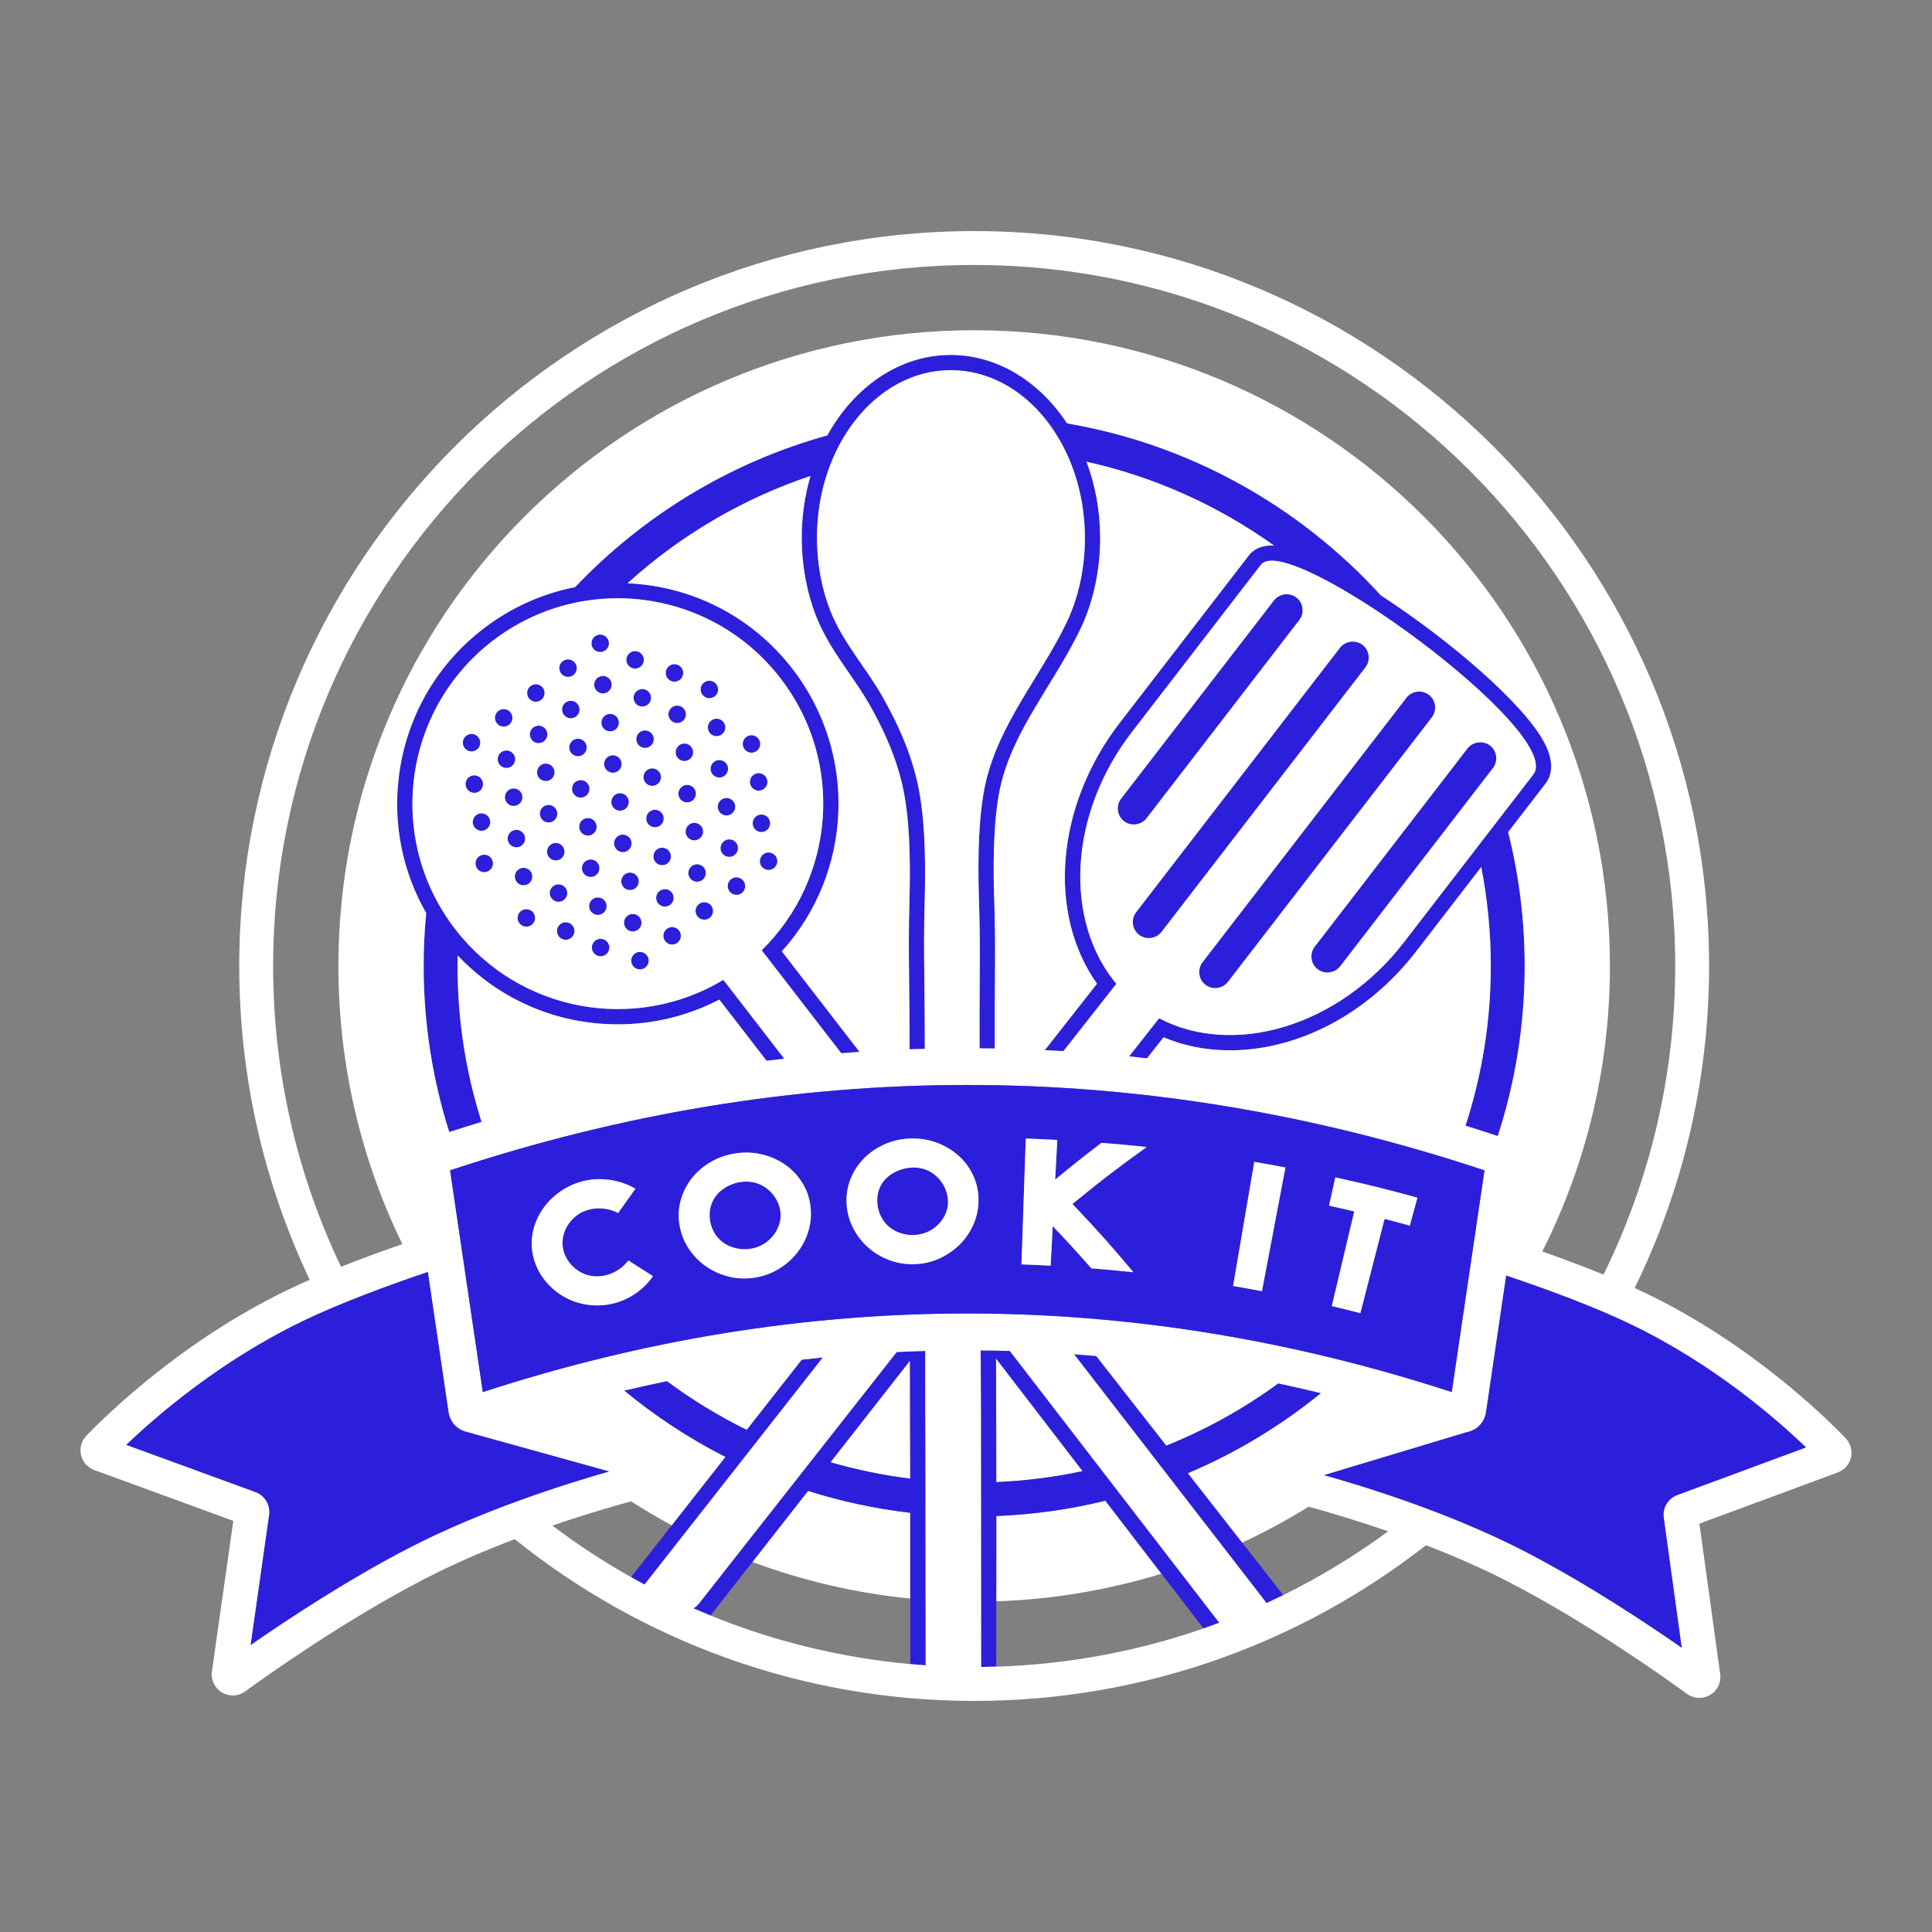 <svg version="1.1" id="Layer_1" xmlns="http://www.w3.org/2000/svg" xmlns:xlink="http://www.w3.org/1999/xlink" x="0px" y="0px" viewBox="0 0 1200 1200" enable-background="new 0 0 1200 1200" xml:space="preserve">
<rect x="0" y="0" width="1200" height="1200" fill="#808080" stroke="none"/>
<g>
	<path fill="none" d="M417.215,947.414c-8.596-4.658-17.001-9.624-25.197-14.886c-9.563,2.578-27.459,7.669-48.943,15.028&#10;&#9;&#9;c15.521,11.729,31.851,22.434,48.886,32.035L417.215,947.414z"/>
	<path fill="none" d="M618.795,994.616l-0.036,40.575c44.958-1.396,88.216-9.641,128.773-23.723l-26.138-34.015&#10;&#9;&#9;C688.793,987.489,654.391,993.399,618.795,994.616z"/>
	<path fill="none" d="M467.324,970.168l-26.03,33.259c38.891,15.846,80.564,26.219,124.07,30.171&#10;&#9;&#9;c0.002-8.292,0.005-23.524,0.007-40.698C531.217,989.491,498.352,981.719,467.324,970.168z"/>
	<path fill="none" d="M210.19,600c0-218.086,176.794-394.879,394.879-394.879S999.948,381.914,999.948,600&#10;&#9;&#9;c0,63.772-15.138,124.002-41.985,177.325c12.505,4.406,25.52,9.255,38.005,14.349c28.491-57.87,44.529-122.93,44.529-191.674&#10;&#9;&#9;c0-240.095-195.331-435.428-435.428-435.428S169.641,359.905,169.641,600c0,66.824,15.148,130.171,42.164,186.814&#10;&#9;&#9;c12.693-5.039,25.735-9.797,38.086-14.083C224.469,720.553,210.19,661.947,210.19,600z"/>
	<path fill="none" d="M771.541,958.146l25.499,32.606c22.934-11.313,44.731-24.584,65.178-39.598&#10;&#9;&#9;c-20.954-7.265-38.827-12.441-49.379-15.322C799.575,944.055,785.79,951.511,771.541,958.146z"/>
	<path fill="#221B3F" d="M565.373,939.616c-21.851-2.538-43.082-7.134-63.488-13.607l-34.561,44.159&#10;&#9;&#9;c31.028,11.551,63.893,19.323,98.047,22.732C565.373,975.388,565.375,955.868,565.373,939.616z" style="fill: rgb(255, 255, 255);"/>
	<path fill="#221B3F" d="M686.541,932.099c-21.826,5.355-44.467,8.608-67.698,9.533l-0.048,52.984&#10;&#9;&#9;c35.596-1.217,69.998-7.127,102.598-17.162L686.541,932.099z" style="fill: rgb(255, 255, 255);"/>
	<path fill="#221B3F" d="M618.609,843.697c0.01,2.432,0.013,4.864,0.024,7.295c0.113,23.521,0.113,24.037,0.118,32.315l0.021,21.722&#10;&#9;&#9;c0.007,5.182,0.021,10.362,0.031,15.544c18.314-0.775,36.234-3.092,53.636-6.825L618.609,843.697z" style="fill: rgb(255, 255, 255);"/>
	<path fill="#221B3F" d="M565.356,905.163l-0.085-21.858c-0.036-8.149-0.039-8.789-0.044-32.181c0-2.012-0.009-4.023-0.01-6.035&#10;&#9;&#9;l-49.423,63.149c16.047,4.655,32.606,8.091,49.574,10.194C565.366,911.716,565.362,906.949,565.356,905.163z" style="fill: rgb(255, 255, 255);"/>
	<path fill="#FFFFFF" d="M618.795,994.616l0.048-52.984c23.232-0.925,45.872-4.177,67.698-9.533l34.852,45.354l26.138,34.015&#10;&#9;&#9;c3.28-1.139,6.543-2.314,9.786-3.529L627.207,839.097c-6.028-0.175-12.057-0.289-18.085-0.344&#10;&#9;&#9;c0.017,4.094,0.022,8.189,0.042,12.284c0.167,35.134,0.084,18.879,0.138,54.009c0.02,15.632,0.062,106.554,0.097,130.328&#10;&#9;&#9;c3.127-0.031,6.248-0.085,9.359-0.182L618.795,994.616z M618.772,905.03l-0.021-21.722c-0.005-8.278-0.005-8.794-0.118-32.315&#10;&#9;&#9;c-0.011-2.432-0.013-4.863-0.024-7.295l53.83,70.052c-17.403,3.733-35.322,6.049-53.636,6.825&#10;&#9;&#9;C618.792,915.392,618.778,910.212,618.772,905.03z" style="fill: rgb(44, 31, 219);"/>
	<path fill="#FFFFFF" d="M357.854,445.003c2.38-1.838,2.817-5.246,0.979-7.626c-1.838-2.38-5.246-2.817-7.626-0.979&#10;&#9;&#9;c-2.38,1.838-2.817,5.247-0.979,7.626C352.066,446.403,355.474,446.841,357.854,445.003z" style="fill: rgb(44, 31, 219);"/>
	<path fill="#FFFFFF" d="M356.153,419.299c2.38-1.838,2.817-5.246,0.979-7.626c-1.838-2.38-5.246-2.817-7.626-0.979&#10;&#9;&#9;c-2.38,1.838-2.817,5.246-0.979,7.626C350.365,420.7,353.773,421.137,356.153,419.299z" style="fill: rgb(44, 31, 219);"/>
	<path fill="#FFFFFF" d="M376.128,403.871c2.38-1.838,2.817-5.246,0.979-7.626c-1.838-2.38-5.246-2.817-7.626-0.979&#10;&#9;&#9;c-2.38,1.838-2.817,5.246-0.979,7.626S373.748,405.709,376.128,403.871z" style="fill: rgb(44, 31, 219);"/>
	<path fill="#FFFFFF" d="M371.182,420.969c-2.38,1.838-2.817,5.247-0.979,7.626c1.838,2.38,5.246,2.817,7.626,0.979&#10;&#9;&#9;c2.38-1.838,2.817-5.246,0.979-7.626C376.97,419.569,373.562,419.131,371.182,420.969z" style="fill: rgb(44, 31, 219);"/>
	<path fill="#FFFFFF" d="M362.319,468.572c2.38-1.838,2.817-5.246,0.979-7.626c-1.838-2.38-5.246-2.817-7.626-0.979&#10;&#9;&#9;c-2.38,1.838-2.818,5.246-0.979,7.626C356.531,469.972,359.939,470.41,362.319,468.572z" style="fill: rgb(44, 31, 219);"/>
	<path fill="#FFFFFF" d="M375.647,444.538c-2.38,1.838-2.817,5.246-0.979,7.626c1.838,2.38,5.246,2.817,7.626,0.979&#10;&#9;&#9;c2.38-1.838,2.817-5.246,0.979-7.626C381.435,443.138,378.027,442.7,375.647,444.538z" style="fill: rgb(44, 31, 219);"/>
	<path fill="#FFFFFF" d="M322.364,499.471c2.38-1.838,2.799-5.27,0.961-7.65c-1.819-2.356-5.246-2.817-7.626-0.979&#10;&#9;&#9;c-2.38,1.838-2.799,5.27-0.961,7.65C316.558,500.847,319.984,501.309,322.364,499.471z" style="fill: rgb(44, 31, 219);"/>
	<path fill="#FFFFFF" d="M421.763,462.954c-2.38,1.838-2.817,5.246-0.979,7.626c1.838,2.38,5.27,2.799,7.626,0.979&#10;&#9;&#9;c2.38-1.838,2.817-5.246,0.979-7.626C427.551,461.554,424.143,461.116,421.763,462.954z" style="fill: rgb(44, 31, 219);"/>
	<path fill="#FFFFFF" d="M415.597,413.681c-2.38,1.838-2.817,5.246-0.979,7.626c1.838,2.38,5.246,2.817,7.626,0.979&#10;&#9;&#9;c2.38-1.838,2.817-5.246,0.979-7.626C421.385,412.281,417.976,411.843,415.597,413.681z" style="fill: rgb(44, 31, 219);"/>
	<path fill="#FFFFFF" d="M417.298,439.385c-2.38,1.838-2.817,5.246-0.979,7.626c1.838,2.38,5.27,2.799,7.626,0.979&#10;&#9;&#9;c2.38-1.838,2.817-5.246,0.979-7.626C423.086,437.985,419.677,437.547,417.298,439.385z" style="fill: rgb(44, 31, 219);"/>
	<path fill="#FFFFFF" d="M364.02,494.276c2.38-1.838,2.818-5.246,0.979-7.626c-1.838-2.38-5.246-2.817-7.626-0.979&#10;&#9;&#9;c-2.38,1.838-2.799,5.27-0.979,7.626C358.232,495.676,361.64,496.114,364.02,494.276z" style="fill: rgb(44, 31, 219);"/>
	<path fill="#FFFFFF" d="M410.136,512.691c2.38-1.838,2.817-5.246,0.979-7.626c-1.838-2.38-5.246-2.817-7.626-0.979&#10;&#9;&#9;c-2.38,1.838-2.799,5.27-0.979,7.626C404.348,514.092,407.756,514.53,410.136,512.691z" style="fill: rgb(44, 31, 219);"/>
	<path fill="#FFFFFF" d="M400.811,600.985c2.38-1.838,2.817-5.246,0.979-7.626c-1.838-2.38-5.246-2.817-7.626-0.979&#10;&#9;&#9;c-2.38,1.838-2.817,5.246-0.979,7.626C395.023,602.385,398.431,602.823,400.811,600.985z" style="fill: rgb(44, 31, 219);"/>
	<path fill="#FFFFFF" d="M414.62,536.284c2.38-1.838,2.799-5.27,0.961-7.65c-1.82-2.356-5.246-2.818-7.626-0.979&#10;&#9;&#9;c-2.38,1.838-2.799,5.27-0.961,7.65C408.813,537.661,412.24,538.122,414.62,536.284z" style="fill: rgb(44, 31, 219);"/>
	<path fill="#FFFFFF" d="M354.695,582.569c2.38-1.838,2.817-5.246,0.979-7.626c-1.838-2.38-5.246-2.817-7.626-0.979&#10;&#9;&#9;c-2.38,1.838-2.817,5.246-0.979,7.626C348.907,583.97,352.316,584.407,354.695,582.569z" style="fill: rgb(44, 31, 219);"/>
	<path fill="#FFFFFF" d="M434.6,520.813c2.356-1.819,2.817-5.246,0.979-7.626c-1.838-2.38-5.27-2.799-7.65-0.961&#10;&#9;&#9;c-2.356,1.819-2.799,5.27-0.979,7.626C428.788,522.232,432.22,522.651,434.6,520.813z" style="fill: rgb(44, 31, 219);"/>
	<path fill="#FFFFFF" d="M430.111,497.263c2.38-1.838,2.841-5.265,1.003-7.645c-1.862-2.361-5.27-2.799-7.65-0.961&#10;&#9;&#9;c-2.356,1.819-2.817,5.246-0.979,7.626C424.323,498.663,427.755,499.083,430.111,497.263z" style="fill: rgb(44, 31, 219);"/>
	<path fill="#FFFFFF" d="M344.064,509.728c2.38-1.838,2.799-5.27,0.961-7.65c-1.819-2.356-5.27-2.799-7.626-0.979&#10;&#9;&#9;c-2.361,1.862-2.799,5.27-0.961,7.65C338.257,511.104,341.684,511.566,344.064,509.728z" style="fill: rgb(44, 31, 219);"/>
	<path fill="#FFFFFF" d="M348.529,533.297c2.38-1.838,2.817-5.246,0.979-7.626c-1.838-2.38-5.27-2.799-7.626-0.979&#10;&#9;&#9;c-2.38,1.838-2.817,5.246-0.979,7.626C342.741,534.697,346.149,535.135,348.529,533.297z" style="fill: rgb(44, 31, 219);"/>
	<path fill="#FFFFFF" d="M420.786,585.557c2.38-1.838,2.817-5.246,0.979-7.626c-1.838-2.38-5.246-2.817-7.626-0.979&#10;&#9;&#9;c-2.38,1.838-2.817,5.246-0.979,7.626C414.998,586.957,418.43,587.376,420.786,585.557z" style="fill: rgb(44, 31, 219);"/>
	<path fill="#FFFFFF" d="M416.32,561.988c2.38-1.838,2.818-5.246,0.979-7.626c-1.838-2.38-5.246-2.817-7.626-0.979&#10;&#9;&#9;c-2.38,1.838-2.817,5.246-0.979,7.626C410.533,563.388,413.941,563.826,416.32,561.988z" style="fill: rgb(44, 31, 219);"/>
	<path fill="#FFFFFF" d="M368.504,517.868c2.38-1.838,2.799-5.27,0.961-7.65c-1.819-2.355-5.246-2.817-7.626-0.979&#10;&#9;&#9;c-2.38,1.838-2.799,5.27-0.961,7.65C362.697,519.245,366.124,519.706,368.504,517.868z" style="fill: rgb(44, 31, 219);"/>
	<path fill="#FFFFFF" d="M388.46,502.416c2.38-1.838,2.817-5.246,0.979-7.626c-1.838-2.38-5.246-2.817-7.626-0.979&#10;&#9;&#9;c-2.38,1.838-2.799,5.271-0.979,7.626C382.672,503.816,386.08,504.254,388.46,502.416z" style="fill: rgb(44, 31, 219);"/>
	<path fill="#FFFFFF" d="M376.371,592.845c2.38-1.838,2.817-5.246,0.979-7.626c-1.838-2.38-5.246-2.817-7.626-0.979&#10;&#9;&#9;c-2.38,1.838-2.817,5.246-0.979,7.626C370.583,594.245,373.991,594.683,376.371,592.845z" style="fill: rgb(44, 31, 219);"/>
	<path fill="#FFFFFF" d="M397.323,454.813c-2.38,1.838-2.817,5.246-0.979,7.626s5.246,2.817,7.626,0.979&#10;&#9;&#9;c2.38-1.838,2.817-5.246,0.979-7.626C403.111,453.413,399.703,452.975,397.323,454.813z" style="fill: rgb(44, 31, 219);"/>
	<path fill="#FFFFFF" d="M383.995,478.847c2.38-1.838,2.817-5.246,0.979-7.626c-1.838-2.38-5.246-2.817-7.626-0.979&#10;&#9;&#9;c-2.38,1.838-2.818,5.246-0.98,7.626C378.207,480.248,381.615,480.685,383.995,478.847z" style="fill: rgb(44, 31, 219);"/>
	<path fill="#FFFFFF" d="M401.788,478.382c-2.38,1.838-2.817,5.247-0.979,7.626c1.838,2.38,5.246,2.817,7.626,0.979&#10;&#9;&#9;c2.38-1.838,2.817-5.246,0.979-7.626C407.576,476.982,404.168,476.544,401.788,478.382z" style="fill: rgb(44, 31, 219);"/>
	<path fill="#FFFFFF" d="M395.622,429.11c-2.38,1.838-2.817,5.246-0.979,7.626c1.838,2.38,5.246,2.817,7.626,0.979&#10;&#9;&#9;c2.38-1.838,2.817-5.246,0.979-7.626C401.41,427.709,398.002,427.272,395.622,429.11z" style="fill: rgb(44, 31, 219);"/>
	<path fill="#FFFFFF" d="M396.346,577.416c2.38-1.838,2.818-5.246,0.979-7.626c-1.838-2.38-5.246-2.818-7.626-0.979&#10;&#9;&#9;c-2.38,1.838-2.817,5.246-0.979,7.626C390.558,578.817,393.966,579.254,396.346,577.416z" style="fill: rgb(44, 31, 219);"/>
	<path fill="#FFFFFF" d="M390.179,528.144c2.38-1.838,2.799-5.27,0.979-7.626c-1.838-2.38-5.265-2.841-7.645-1.003&#10;&#9;&#9;c-2.38,1.838-2.799,5.27-0.961,7.65C384.373,529.52,387.8,529.982,390.179,528.144z" style="fill: rgb(44, 31, 219);"/>
	<path fill="#FFFFFF" d="M394.645,551.712c2.38-1.838,2.817-5.246,0.979-7.626c-1.838-2.38-5.246-2.817-7.626-0.979&#10;&#9;&#9;c-2.38,1.838-2.818,5.246-0.979,7.626C388.857,553.113,392.265,553.551,394.645,551.712z" style="fill: rgb(44, 31, 219);"/>
	<path fill="#FFFFFF" d="M437.296,423.938c-2.38,1.838-2.841,5.265-0.979,7.626c1.838,2.38,5.246,2.818,7.626,0.98&#10;&#9;&#9;c2.356-1.82,2.817-5.246,0.979-7.626C443.084,422.538,439.652,422.119,437.296,423.938z" style="fill: rgb(44, 31, 219);"/>
	<path fill="#FFFFFF" d="M374.67,567.141c2.38-1.838,2.817-5.246,0.979-7.626c-1.838-2.38-5.246-2.817-7.626-0.979&#10;&#9;&#9;c-2.38,1.838-2.818,5.246-0.98,7.626C368.882,568.541,372.291,568.979,374.67,567.141z" style="fill: rgb(44, 31, 219);"/>
	<path fill="#FFFFFF" d="M370.205,543.572c2.38-1.838,2.817-5.246,0.979-7.626c-1.838-2.38-5.246-2.817-7.626-0.979&#10;&#9;&#9;c-2.38,1.838-2.817,5.246-0.979,7.626C364.417,544.973,367.825,545.41,370.205,543.572z" style="fill: rgb(44, 31, 219);"/>
	<path fill="#FFFFFF" d="M391.157,405.541c-2.38,1.838-2.817,5.246-0.979,7.626s5.246,2.817,7.626,0.979&#10;&#9;&#9;c2.38-1.838,2.817-5.246,0.979-7.626C396.945,404.141,393.536,403.703,391.157,405.541z" style="fill: rgb(44, 31, 219);"/>
	<path fill="#FFFFFF" d="M350.23,559.001c2.38-1.838,2.817-5.246,0.979-7.626c-1.838-2.38-5.246-2.817-7.626-0.979&#10;&#9;&#9;c-2.38,1.838-2.817,5.246-0.979,7.626C344.442,560.401,347.85,560.839,350.23,559.001z" style="fill: rgb(44, 31, 219);"/>
	<path fill="#FFFFFF" d="M450.109,481.816c2.38-1.838,2.817-5.247,0.979-7.626c-1.838-2.38-5.246-2.817-7.626-0.979&#10;&#9;&#9;c-2.38,1.838-2.817,5.246-0.979,7.626C444.322,483.216,447.73,483.654,450.109,481.816z" style="fill: rgb(44, 31, 219);"/>
	<path fill="#FFFFFF" d="M324.065,525.175c2.38-1.838,2.817-5.246,0.979-7.626c-1.838-2.38-5.246-2.817-7.626-0.979&#10;&#9;&#9;c-2.38,1.838-2.817,5.246-0.979,7.626C318.277,526.575,321.709,526.995,324.065,525.175z" style="fill: rgb(44, 31, 219);"/>
	<path fill="#FFFFFF" d="M460.759,554.681c2.38-1.838,2.799-5.27,0.961-7.65c-1.819-2.356-5.246-2.817-7.626-0.979&#10;&#9;&#9;c-2.38,1.838-2.799,5.271-0.961,7.65C454.953,556.058,458.38,556.519,460.759,554.681z" style="fill: rgb(44, 31, 219);"/>
	<path fill="#FFFFFF" d="M317.88,475.878c2.38-1.838,2.817-5.246,0.979-7.626c-1.838-2.38-5.246-2.817-7.626-0.979&#10;&#9;&#9;c-2.38,1.838-2.799,5.27-0.979,7.626C312.092,477.279,315.5,477.716,317.88,475.878z" style="fill: rgb(44, 31, 219);"/>
	<path fill="#FFFFFF" d="M454.575,505.385c2.38-1.838,2.817-5.246,0.979-7.626c-1.838-2.38-5.246-2.817-7.626-0.979&#10;&#9;&#9;c-2.38,1.838-2.817,5.246-0.979,7.626C448.787,506.785,452.195,507.223,454.575,505.385z" style="fill: rgb(44, 31, 219);"/>
	<path fill="#FFFFFF" d="M476.25,515.66c2.38-1.838,2.817-5.246,0.979-7.626c-1.838-2.38-5.246-2.817-7.626-0.979&#10;&#9;&#9;c-2.38,1.838-2.817,5.246-0.979,7.626C470.462,517.06,473.871,517.498,476.25,515.66z" style="fill: rgb(44, 31, 219);"/>
	<path fill="#FFFFFF" d="M474.55,489.956c2.38-1.838,2.817-5.246,0.979-7.626c-1.838-2.38-5.246-2.817-7.626-0.979&#10;&#9;&#9;c-2.38,1.838-2.817,5.246-0.979,7.626C468.762,491.357,472.17,491.794,474.55,489.956z" style="fill: rgb(44, 31, 219);"/>
	<path fill="#FFFFFF" d="M480.716,539.229c2.38-1.838,2.817-5.246,0.979-7.626c-1.838-2.38-5.246-2.817-7.626-0.979&#10;&#9;&#9;c-2.38,1.838-2.799,5.27-0.98,7.626C474.928,540.629,478.336,541.067,480.716,539.229z" style="fill: rgb(44, 31, 219);"/>
	<path fill="#FFFFFF" d="M328.53,548.744c2.38-1.838,2.817-5.246,0.979-7.626c-1.838-2.38-5.246-2.818-7.626-0.979&#10;&#9;&#9;c-2.38,1.838-2.817,5.246-0.979,7.626C322.742,550.144,326.175,550.563,328.53,548.744z" style="fill: rgb(44, 31, 219);"/>
	<path fill="#FFFFFF" d="M737.869,915.089c29.965-12.677,57.748-29.522,82.649-49.781c-8.855-2.149-17.714-4.177-26.577-6.065&#10;&#9;&#9;c-21.346,15.594-44.676,28.622-69.543,38.62l-43.507-55.634c-4.595-0.405-9.19-0.762-13.786-1.097l119.454,154.403&#10;&#9;&#9;c0.043,0.055,0.07,0.111,0.111,0.167c3.483-1.605,6.938-3.257,10.37-4.95l-25.499-32.606L737.869,915.089z" style="fill: rgb(44, 31, 219);"/>
	<path fill="#FFFFFF" d="M470.084,466.388c2.38-1.838,2.817-5.246,0.979-7.626c-1.838-2.38-5.246-2.817-7.626-0.979&#10;&#9;&#9;c-2.38,1.838-2.817,5.246-0.979,7.626C464.296,467.788,467.704,468.226,470.084,466.388z" style="fill: rgb(44, 31, 219);"/>
	<path fill="#FFFFFF" d="M456.276,531.088c2.38-1.838,2.817-5.246,0.98-7.626c-1.838-2.38-5.246-2.817-7.626-0.979&#10;&#9;&#9;c-2.38,1.838-2.799,5.27-0.979,7.626C450.488,532.489,453.896,532.927,456.276,531.088z" style="fill: rgb(44, 31, 219);"/>
	<path fill="#FFFFFF" d="M441.762,447.507c-2.38,1.838-2.817,5.246-0.979,7.626c1.838,2.38,5.246,2.817,7.626,0.979&#10;&#9;&#9;s2.817-5.246,0.979-7.626C447.55,446.107,444.117,445.687,441.762,447.507z" style="fill: rgb(44, 31, 219);"/>
	<path fill="#FFFFFF" d="M342.344,484c2.356-1.819,2.817-5.246,0.979-7.626c-1.838-2.38-5.27-2.799-7.65-0.961&#10;&#9;&#9;c-2.356,1.819-2.817,5.246-0.979,7.626C336.556,485.4,339.965,485.838,342.344,484z" style="fill: rgb(44, 31, 219);"/>
	<path fill="#FFFFFF" d="M330.255,574.429c2.356-1.819,2.818-5.246,0.979-7.626c-1.862-2.361-5.27-2.799-7.65-0.961&#10;&#9;&#9;c-2.356,1.82-2.818,5.246-0.98,7.626C324.443,575.848,327.876,576.267,330.255,574.429z" style="fill: rgb(44, 31, 219);"/>
	<path fill="#FFFFFF" d="M436.319,546.541c2.356-1.82,2.799-5.271,0.961-7.65c-1.819-2.356-5.27-2.799-7.65-0.961&#10;&#9;&#9;c-2.337,1.843-2.799,5.27-0.961,7.65C430.489,547.936,433.94,548.379,436.319,546.541z" style="fill: rgb(44, 31, 219);"/>
	<path fill="#FFFFFF" d="M337.879,460.432c2.356-1.82,2.817-5.246,0.979-7.626c-1.838-2.38-5.27-2.799-7.65-0.961&#10;&#9;&#9;c-2.356,1.82-2.817,5.247-0.979,7.626C332.067,461.85,335.499,462.269,337.879,460.432z" style="fill: rgb(44, 31, 219);"/>
	<path fill="#FFFFFF" d="M440.785,570.11c2.356-1.819,2.817-5.246,0.979-7.626c-1.838-2.38-5.27-2.799-7.626-0.979&#10;&#9;&#9;c-2.38,1.838-2.841,5.265-0.979,7.626C434.997,571.51,438.405,571.948,440.785,570.11z" style="fill: rgb(44, 31, 219);"/>
	<path fill="#FFFFFF" d="M297.444,531.998c-2.38,1.838-2.817,5.246-0.979,7.626c1.838,2.38,5.246,2.817,7.626,0.979&#10;&#9;&#9;c2.38-1.838,2.817-5.246,0.979-7.626C303.231,530.598,299.823,530.16,297.444,531.998z" style="fill: rgb(44, 31, 219);"/>
	<path fill="#FFFFFF" d="M294.763,513.92c1.838,2.38,5.246,2.817,7.626,0.979c2.38-1.838,2.817-5.246,0.979-7.626&#10;&#9;&#9;c-1.838-2.38-5.246-2.817-7.626-0.979C293.363,508.132,292.925,511.541,294.763,513.92z" style="fill: rgb(44, 31, 219);"/>
	<path fill="#FFFFFF" d="M317.158,442.548c-1.838-2.38-5.246-2.817-7.626-0.979c-2.38,1.838-2.817,5.246-0.979,7.626&#10;&#9;&#9;c1.838,2.38,5.246,2.818,7.626,0.979S318.996,444.928,317.158,442.548z" style="fill: rgb(44, 31, 219);"/>
	<path fill="#FFFFFF" d="M296.204,465.603c2.38-1.838,2.817-5.246,0.979-7.626c-1.838-2.38-5.246-2.817-7.626-0.979&#10;&#9;&#9;c-2.38,1.838-2.799,5.27-0.979,7.626C290.417,467.003,293.825,467.441,296.204,465.603z" style="fill: rgb(44, 31, 219);"/>
	<path fill="#FFFFFF" d="M329.507,426.141c-2.356,1.819-2.817,5.246-0.979,7.626c1.838,2.38,5.27,2.799,7.626,0.979&#10;&#9;&#9;c2.38-1.838,2.841-5.265,0.979-7.626C335.295,424.74,331.887,424.303,329.507,426.141z" style="fill: rgb(44, 31, 219);"/>
	<path fill="#FFFFFF" d="M297.924,491.331c2.38-1.838,2.799-5.27,0.979-7.626c-1.838-2.38-5.265-2.842-7.645-1.004&#10;&#9;&#9;c-2.361,1.862-2.799,5.27-0.961,7.65C292.117,492.707,295.544,493.169,297.924,491.331z" style="fill: rgb(44, 31, 219);"/>
	<path fill="#FFFFFF" d="M441.294,1003.428l26.03-33.259l34.561-44.159c20.406,6.473,41.637,11.069,63.488,13.607&#10;&#9;&#9;c0.001,16.252,0,35.772-0.002,53.284c-0.002,17.174-0.005,32.406-0.007,40.698c3.188,0.29,6.384,0.549,9.591,0.769&#10;&#9;&#9;c-0.042-25.356-0.076-113.838-0.128-129.238c-0.12-35.129-0.122-18.875-0.129-54.009c0-4.011-0.015-8.023-0.019-12.034&#10;&#9;&#9;c-5.908,0.17-11.816,0.393-17.724,0.678L434.077,996.068c-0.924,1.174-2.072,2.124-3.378,2.878&#10;&#9;&#9;C434.207,1000.485,437.738,1001.979,441.294,1003.428z M565.218,845.089c0.001,2.011,0.009,4.023,0.01,6.035&#10;&#9;&#9;c0.005,23.392,0.008,24.032,0.044,32.181l0.085,21.858c0.006,1.785,0.01,6.553,0.013,13.268&#10;&#9;&#9;c-16.968-2.103-33.527-5.539-49.574-10.194L565.218,845.089z" style="fill: rgb(44, 31, 219);"/>
	<path fill="#FFFFFF" d="M400.34,984.198l110.741-141.07c-4.373,0.432-8.745,0.906-13.117,1.401l-34.167,43.534&#10;&#9;&#9;c-17.456-8.596-34.025-18.724-49.523-30.223c-8.874,1.826-17.744,3.803-26.611,5.89c19.297,15.936,40.372,29.789,62.868,41.235&#10;&#9;&#9;l-33.316,42.449l-25.254,32.177C394.736,981.155,397.528,982.693,400.34,984.198z" style="fill: rgb(44, 31, 219);"/>
	<path fill="#FFFFFF" d="M959.603,461.982c-12.402-24.41-59.184-64.427-101.941-92.208&#10;&#9;&#9;c-50.267-55.102-118.276-93.738-194.892-106.814c-17.05-25.897-43.155-42.518-72.4-42.518&#10;&#9;&#9;c-31.819,0.078-59.888,19.915-76.508,49.996c-60.601,16.792-114.496,49.875-156.638,94.238&#10;&#9;&#9;c-20.704,4.041-40.165,12.831-57.27,26.042c-28.965,22.392-47.481,54.722-52.139,91.035c-3.84,29.944,2.149,59.628,16.91,85.361&#10;&#9;&#9;c-1.038,10.826-1.588,21.793-1.588,32.887c0,35.931,5.586,70.579,15.909,103.139c6.691-2.172,13.384-4.276,20.079-6.312&#10;&#9;&#9;c-9.695-30.566-14.942-63.093-14.942-96.827c0-2.206,0.039-4.404,0.084-6.599c25.791,27.351,61.351,42.827,99.539,42.827&#10;&#9;&#9;c21.982,0,43.591-5.29,62.996-15.361l29.348,37.983c3.664-0.458,7.329-0.844,10.994-1.261l-37.836-48.969&#10;&#9;&#9;c-54.714,32.858-126.547,20.299-166.502-31.429c-43.097-55.747-32.806-135.884,22.941-178.981&#10;&#9;&#9;c55.766-43.073,135.884-32.806,178.976,22.984c39.978,51.709,33.98,124.385-11.594,169.027l49.412,63.95&#10;&#9;&#9;c3.776-0.296,7.552-0.573,11.328-0.827l-48.256-62.455c44.092-48.815,47.352-122.783,6.605-175.486&#10;&#9;&#9;c-24.911-32.254-61.996-51.366-102.47-53.117c32.533-29.496,71.127-52.416,113.664-66.66c-3.544,12.081-5.467,25.101-5.434,38.668&#10;&#9;&#9;c0.041,17.053,3.186,33.943,9.092,48.846c5.087,12.842,12.836,24.083,20.327,34.956c4.46,6.474,8.676,12.589,12.317,18.955&#10;&#9;&#9;c11.877,20.774,19.148,39.724,22.223,57.932c3.563,21.083,3.486,44.939,2.872,67.577c-0.347,12.723-0.406,26.172-0.18,42.327&#10;&#9;&#9;c0.219,15.545,0.312,31.237,0.351,46.861c3.153-0.113,6.305-0.213,9.458-0.296c-0.04-15.569-0.119-31.138-0.338-46.698&#10;&#9;&#9;c-0.196-14.003-0.207-27.937,0.176-41.935c0.609-22.446,0.728-47.357-2.999-69.416c-3.656-21.641-12.499-42.093-23.342-61.054&#10;&#9;&#9;c-10.133-17.717-24.507-33.635-32.061-52.7c-5.692-14.367-8.388-29.953-8.426-45.38c-0.142-57.524,36.998-104.245,82.946-104.359&#10;&#9;&#9;c45.953-0.114,83.323,46.423,83.465,103.947c0.046,18.544-3.766,37.376-11.971,54.066c-0.954,1.938-1.936,3.86-2.947,5.765&#10;&#9;&#9;c-17.362,32.866-41.928,61.782-48.127,99.615c-3.614,22.077-3.372,46.986-2.652,69.43c0.452,13.995,0.506,27.929,0.378,41.933&#10;&#9;&#9;c-0.14,15.485-0.141,30.977-0.104,46.471c3.152,0.024,6.305,0.044,9.457,0.098c-0.037-15.498-0.022-31.062,0.116-46.481&#10;&#9;&#9;c0.149-16.205,0.028-29.655-0.38-42.323c-0.727-22.637-0.922-46.494,2.531-67.595c4.116-25.117,17.026-46.195,30.694-68.511&#10;&#9;&#9;c5.567-9.091,11.328-18.492,16.456-28.2c1.056-1.99,2.084-3.998,3.078-6.022c8.517-17.324,12.992-37.471,12.943-58.269&#10;&#9;&#9;c-0.041-16.786-3.095-32.717-8.496-47.064c42.638,9.49,82.11,27.475,116.53,52.102c-0.492-0.029-1.026-0.101-1.491-0.101&#10;&#9;&#9;c-7.294,0-11.44,2.993-13.637,5.504l-0.19,0.217l-0.175,0.229c-26.822,34.748-53.642,69.527-80.43,104.304&#10;&#9;&#9;c-39.678,51.498-45.073,118.231-14.058,161.975l-32.449,41.263c3.859,0.186,7.717,0.371,11.576,0.602l32.866-41.792&#10;&#9;&#9;c-32.62-39.18-29.795-105.179,9.567-156.266c26.788-34.776,53.607-69.553,80.426-104.299&#10;&#9;&#9;c17.919-20.501,188.278,104.147,169.143,130.358c-26.819,34.776-53.607,69.553-80.426,104.298&#10;&#9;&#9;c-40.365,52.392-105.696,71.618-152.165,47.32l-18.602,23.657c3.701,0.372,7.402,0.786,11.103,1.2l10.281-13.076&#10;&#9;&#9;c12.681,5.38,26.498,8.101,41.189,8.101c0.003,0,0.003,0,0.005,0c42.81,0,86.062-22.961,115.687-61.415&#10;&#9;&#9;c13.486-17.471,26.962-34.954,40.439-52.437c3.879,19.907,5.934,40.457,5.934,61.481c0,34.602-5.527,67.932-15.708,99.181&#10;&#9;&#9;c6.679,2.085,13.356,4.243,20.03,6.464c10.84-33.287,16.725-68.789,16.725-105.646c0-28.681-3.569-56.54-10.251-83.178&#10;&#9;&#9;l23.409-30.368C963.356,482.079,965.851,474.28,959.603,461.982z" style="fill: rgb(44, 31, 219);"/>
	<path fill="#FFFFFF" d="M925.48,463.072c-4.343-3.341-10.661-2.491-14.032,1.853l-94.822,123.038&#10;&#9;&#9;c-3.372,4.374-2.582,10.661,1.761,14.032c4.374,3.341,10.691,2.521,14.062-1.853l94.823-123.038&#10;&#9;&#9;C930.643,472.73,929.854,466.412,925.48,463.072z" style="fill: rgb(44, 31, 219);"/>
	<path fill="#FFFFFF" d="M873.513,433.428L746.952,597.621c-3.372,4.374-2.582,10.691,1.761,14.062&#10;&#9;&#9;c4.343,3.341,10.661,2.491,14.032-1.883l126.562-164.162c3.371-4.374,2.582-10.721-1.762-14.063&#10;&#9;&#9;C883.172,428.234,876.884,429.055,873.513,433.428z" style="fill: rgb(44, 31, 219);"/>
	<path fill="#FFFFFF" d="M707.468,580.612c4.343,3.372,10.661,2.521,14.032-1.853l126.561-164.193&#10;&#9;&#9;c3.371-4.374,2.582-10.691-1.762-14.032c-4.374-3.341-10.691-2.491-14.062,1.853L705.676,566.58&#10;&#9;&#9;C702.335,570.954,703.124,577.271,707.468,580.612z" style="fill: rgb(44, 31, 219);"/>
	<path fill="#FFFFFF" d="M805.236,371.134c-4.344-3.341-10.661-2.521-14.032,1.883l-94.853,123.008&#10;&#9;&#9;c-3.341,4.374-2.551,10.691,1.792,14.032c4.343,3.341,10.661,2.521,14.032-1.853l94.822-123.038&#10;&#9;&#9;C810.369,380.793,809.579,374.506,805.236,371.134z" style="fill: rgb(44, 31, 219);"/>
	<path fill="#FFFFFF" d="M378.623,913.967l-88.667-24.609c-1.521-0.363-2.99-0.928-4.343-1.739&#10;&#9;&#9;c-3.761-2.258-6.289-6.05-6.937-10.405l-12.883-87.254c-25.313,8.555-54.944,19.493-78.253,30.776&#10;&#9;&#9;c-51.147,24.756-90.275,58.582-109.197,76.713l80.317,29.348c5.768,2.102,9.329,8.047,8.458,14.133l-11.505,80.939&#10;&#9;&#9;c21.969-15.279,59.386-40.082,97.788-60.008C299.852,937.753,352.904,921.241,378.623,913.967z" style="fill: rgb(44, 31, 219);"/>
	<path fill="#FFFFFF" d="M1041.836,928.651l80.019-29.612c-18.716-18.015-57.495-51.684-108.247-76.237&#10;&#9;&#9;c-23.269-11.256-52.909-22.144-78.14-30.625l-12.557,85.027c-0.642,4.355-3.168,8.149-6.929,10.41&#10;&#9;&#9;c-1.573,0.945-3.3,1.578-5.101,1.911l-88.715,26.712c25.053,6.997,78.704,23.462,125.489,47.742&#10;&#9;&#9;c38.073,19.757,75.189,44.405,96.971,59.587l-11.184-80.906C1032.607,936.538,1036.057,930.786,1041.836,928.651z" style="fill: rgb(44, 31, 219);"/>
	<path fill="#221B3F" d="M1146.373,893.327c-12.615-13.149-58.795-58.482-123.459-89.764c-2.462-1.191-5.004-2.376-7.588-3.556&#10;&#9;&#9;c29.582-60.433,46.218-128.31,46.218-200.007c0-251.701-204.773-456.474-456.474-456.474S148.595,348.299,148.595,600&#10;&#9;&#9;c0,69.688,15.721,135.765,43.765,194.909c-4.898,2.147-9.647,4.322-14.171,6.512c-65.175,31.547-111.79,77.098-124.522,90.306&#10;&#9;&#9;c-3.08,3.193-4.326,7.682-3.33,12.006c0.997,4.326,4.085,7.823,8.262,9.349l86.319,31.542l-13.295,93.528&#10;&#9;&#9;c-0.742,5.215,1.696,10.338,6.21,13.051c2.086,1.254,4.416,1.875,6.742,1.875c2.708,0,5.406-0.843,7.695-2.51&#10;&#9;&#9;c13.529-9.848,61.524-43.977,111.019-69.66c18.456-9.578,38.027-17.916,56.414-24.912&#10;&#9;&#9;c78.217,62.825,177.47,100.479,285.368,100.479c105.736,0,203.183-36.147,280.654-96.719c17.105,6.61,35.083,14.37,52.087,23.194&#10;&#9;&#9;c49.04,25.448,96.626,59.361,110.043,69.149c2.284,1.667,4.976,2.507,7.679,2.507c2.307,0,4.622-0.614,6.693-1.852&#10;&#9;&#9;c4.499-2.693,6.939-7.787,6.217-12.972l-12.913-93.412l85.957-31.806c4.136-1.531,7.194-5.01,8.18-9.303&#10;&#9;&#9;C1150.653,900.97,1149.422,896.513,1146.373,893.327z M947.655,963.979c-46.785-24.28-100.436-40.745-125.489-47.742l88.715-26.712&#10;&#9;&#9;c1.801-0.334,3.529-0.966,5.101-1.911c3.761-2.261,6.287-6.055,6.929-10.41l12.557-85.027c25.232,8.481,54.872,19.369,78.14,30.625&#10;&#9;&#9;c50.751,24.554,89.53,58.222,108.247,76.237l-80.019,29.612c-5.778,2.135-9.229,7.887-8.394,14.01l11.184,80.906&#10;&#9;&#9;C1022.844,1008.385,985.728,983.736,947.655,963.979z M434.077,996.068l122.878-156.303c5.908-0.285,11.816-0.508,17.724-0.678&#10;&#9;&#9;c0.003,4.011,0.018,8.023,0.019,12.034c0.006,35.134,0.008,18.879,0.129,54.009c0.052,15.4,0.086,103.882,0.128,129.238&#10;&#9;&#9;c-3.207-0.22-6.403-0.48-9.591-0.769c-43.506-3.952-85.179-14.326-124.07-30.171c-3.555-1.449-7.087-2.943-10.595-4.482&#10;&#9;&#9;C432.006,998.192,433.154,997.242,434.077,996.068z M155.614,1021.868l11.505-80.939c0.871-6.086-2.69-12.031-8.458-14.133&#10;&#9;&#9;l-80.317-29.348c18.922-18.131,58.05-51.956,109.197-76.713c23.309-11.283,52.94-22.22,78.253-30.776l12.883,87.254&#10;&#9;&#9;c0.647,4.355,3.176,8.147,6.937,10.405c1.353,0.811,2.822,1.376,4.343,1.739l88.667,24.609&#10;&#9;&#9;c-25.719,7.274-78.771,23.787-125.222,47.893C215,981.786,177.583,1006.589,155.614,1021.868z M947.003,600&#10;&#9;&#9;c0,36.857-5.885,72.359-16.725,105.646c-6.674-2.221-13.35-4.379-20.03-6.464c10.18-31.249,15.708-64.579,15.708-99.181&#10;&#9;&#9;c0-21.024-2.055-41.575-5.934-61.481c-13.477,17.483-26.953,34.965-40.439,52.437c-29.625,38.454-72.877,61.415-115.687,61.415&#10;&#9;&#9;c-0.003,0-0.003,0-0.005,0c-14.691,0-28.508-2.721-41.189-8.101l-10.281,13.076c-3.701-0.414-7.401-0.827-11.103-1.2l18.602-23.657&#10;&#9;&#9;c46.47,24.298,111.801,5.072,152.165-47.32c26.819-34.746,53.607-69.522,80.426-104.298&#10;&#9;&#9;c19.135-26.211-151.224-150.859-169.143-130.358c-26.819,34.746-53.638,69.522-80.426,104.299&#10;&#9;&#9;c-39.362,51.086-42.187,117.085-9.567,156.266l-32.866,41.792c-3.858-0.231-7.717-0.416-11.576-0.602l32.449-41.263&#10;&#9;&#9;c-31.015-43.744-25.62-110.477,14.058-161.975c26.789-34.778,53.608-69.556,80.43-104.304l0.175-0.229l0.19-0.217&#10;&#9;&#9;c2.197-2.511,6.343-5.504,13.637-5.504c0.465,0,0.998,0.073,1.491,0.101c-34.42-24.627-73.892-42.612-116.53-52.102&#10;&#9;&#9;c5.401,14.347,8.454,30.277,8.496,47.064c0.049,20.797-4.427,40.945-12.943,58.269c-0.994,2.025-2.022,4.032-3.078,6.022&#10;&#9;&#9;c-5.128,9.709-10.888,19.109-16.456,28.2c-13.668,22.316-26.578,43.393-30.694,68.511c-3.453,21.101-3.258,44.958-2.531,67.595&#10;&#9;&#9;c0.409,12.669,0.529,26.118,0.38,42.323c-0.139,15.419-0.154,30.983-0.116,46.481c-3.152-0.054-6.304-0.074-9.457-0.098&#10;&#9;&#9;c-0.037-15.493-0.035-30.986,0.104-46.471c0.127-14.004,0.074-27.938-0.378-41.933c-0.72-22.443-0.962-47.353,2.652-69.43&#10;&#9;&#9;c6.199-37.833,30.765-66.749,48.127-99.615c1.011-1.905,1.994-3.827,2.947-5.765c8.205-16.691,12.017-35.522,11.971-54.066&#10;&#9;&#9;c-0.142-57.524-37.512-104.061-83.465-103.947c-45.948,0.114-83.088,46.834-82.946,104.359c0.038,15.427,2.733,31.013,8.426,45.38&#10;&#9;&#9;c7.554,19.064,21.928,34.982,32.061,52.7c10.842,18.961,19.686,39.413,23.342,61.054c3.727,22.059,3.608,46.969,2.999,69.416&#10;&#9;&#9;c-0.383,13.997-0.372,27.932-0.176,41.935c0.219,15.56,0.298,31.128,0.338,46.698c-3.153,0.083-6.305,0.183-9.458,0.296&#10;&#9;&#9;c-0.039-15.624-0.132-31.316-0.351-46.861c-0.226-16.155-0.167-29.604,0.18-42.327c0.614-22.638,0.691-46.494-2.872-67.577&#10;&#9;&#9;c-3.075-18.208-10.346-37.158-22.223-57.932c-3.641-6.366-7.857-12.481-12.317-18.955c-7.492-10.873-15.24-22.114-20.327-34.956&#10;&#9;&#9;c-5.907-14.904-9.051-31.793-9.092-48.846c-0.033-13.567,1.891-26.587,5.434-38.668c-42.537,14.244-81.131,37.164-113.664,66.66&#10;&#9;&#9;c40.473,1.751,77.559,20.863,102.47,53.117c40.747,52.703,37.487,126.67-6.605,175.486l48.256,62.455&#10;&#9;&#9;c-3.776,0.253-7.552,0.531-11.328,0.827l-49.412-63.95c45.574-44.642,51.573-117.318,11.594-169.027&#10;&#9;&#9;c-43.092-55.79-123.21-66.057-178.976-22.984c-55.747,43.097-66.038,123.234-22.941,178.981&#10;&#9;&#9;c39.954,51.728,111.788,64.287,166.502,31.429l37.836,48.969c-3.665,0.417-7.329,0.803-10.994,1.261l-29.348-37.983&#10;&#9;&#9;c-19.405,10.071-41.014,15.361-62.996,15.361c-38.188,0-73.748-15.476-99.539-42.827c-0.044,2.196-0.084,4.393-0.084,6.599&#10;&#9;&#9;c0,33.733,5.247,66.261,14.942,96.827c-6.696,2.036-13.389,4.14-20.079,6.312c-10.323-32.56-15.909-67.208-15.909-103.139&#10;&#9;&#9;c0-11.094,0.55-22.06,1.588-32.887c-14.761-25.732-20.75-55.417-16.91-85.361c4.658-36.313,23.174-68.643,52.139-91.035&#10;&#9;&#9;c17.105-13.211,36.566-22.001,57.27-26.042c42.142-44.362,96.037-77.446,156.638-94.238c16.62-30.08,44.689-49.917,76.508-49.996&#10;&#9;&#9;c29.245,0,55.35,16.621,72.4,42.518c76.616,13.076,144.625,51.712,194.892,106.814c42.757,27.781,89.539,67.798,101.941,92.208&#10;&#9;&#9;c6.248,12.299,3.754,20.097,0.557,24.473l-23.409,30.368C943.434,543.46,947.003,571.319,947.003,600z M299.885,864.635&#10;&#9;&#9;l-20.332-137.707c213.244-70.721,429.442-70.703,642.485-0.003L901.703,864.63C702.055,799.578,499.738,799.547,299.885,864.635z&#10;&#9;&#9; M927.272,477.104L832.45,600.142c-3.371,4.374-9.689,5.194-14.062,1.853c-4.343-3.372-5.133-9.658-1.761-14.032l94.822-123.038&#10;&#9;&#9;c3.371-4.343,9.689-5.194,14.032-1.853C929.854,466.412,930.643,472.73,927.272,477.104z M887.545,431.575&#10;&#9;&#9;c4.343,3.341,5.133,9.689,1.762,14.063L762.745,609.8c-3.371,4.374-9.689,5.224-14.032,1.883&#10;&#9;&#9;c-4.343-3.371-5.133-9.689-1.761-14.062l126.561-164.193C876.884,429.055,883.172,428.234,887.545,431.575z M832.237,402.388&#10;&#9;&#9;c3.371-4.343,9.689-5.194,14.062-1.853c4.343,3.341,5.133,9.658,1.762,14.032L721.5,578.76c-3.371,4.374-9.689,5.224-14.032,1.853&#10;&#9;&#9;c-4.343-3.341-5.133-9.658-1.792-14.032L832.237,402.388z M806.998,385.166l-94.822,123.038c-3.371,4.374-9.689,5.193-14.032,1.853&#10;&#9;&#9;c-4.343-3.341-5.133-9.658-1.792-14.032l94.853-123.008c3.371-4.404,9.689-5.224,14.032-1.883&#10;&#9;&#9;C809.579,374.506,810.369,380.793,806.998,385.166z M288.578,464.624c-1.819-2.356-1.4-5.788,0.979-7.626&#10;&#9;&#9;c2.38-1.838,5.788-1.4,7.626,0.979c1.838,2.38,1.401,5.788-0.979,7.626C293.825,467.441,290.417,467.003,288.578,464.624z&#10;&#9;&#9; M377.829,429.575c-2.38,1.838-5.788,1.401-7.626-0.979c-1.838-2.38-1.401-5.788,0.979-7.626c2.38-1.838,5.788-1.4,7.626,0.979&#10;&#9;&#9;C380.646,424.328,380.208,427.737,377.829,429.575z M383.273,445.517c1.838,2.38,1.4,5.788-0.979,7.626&#10;&#9;&#9;c-2.38,1.838-5.788,1.401-7.626-0.979c-1.838-2.38-1.4-5.788,0.979-7.626C378.027,442.7,381.435,443.138,383.273,445.517z&#10;&#9;&#9; M368.502,402.891c-1.838-2.38-1.4-5.788,0.979-7.626c2.38-1.838,5.788-1.4,7.626,0.979c1.838,2.38,1.401,5.788-0.979,7.626&#10;&#9;&#9;C373.748,405.709,370.34,405.271,368.502,402.891z M351.207,436.398c2.38-1.838,5.788-1.4,7.626,0.979&#10;&#9;&#9;c1.838,2.38,1.4,5.788-0.979,7.626c-2.38,1.838-5.788,1.4-7.626-0.979C348.39,441.644,348.827,438.236,351.207,436.398z&#10;&#9;&#9; M348.527,418.32c-1.838-2.38-1.4-5.788,0.979-7.626c2.38-1.838,5.788-1.4,7.626,0.979c1.838,2.38,1.401,5.788-0.979,7.626&#10;&#9;&#9;C353.773,421.137,350.365,420.7,348.527,418.32z M355.672,459.966c2.38-1.838,5.788-1.4,7.626,0.979&#10;&#9;&#9;c1.838,2.38,1.4,5.788-0.979,7.626c-2.38,1.838-5.788,1.401-7.626-0.979C352.855,465.213,353.293,461.805,355.672,459.966z&#10;&#9;&#9; M337.133,427.12c1.862,2.361,1.4,5.788-0.979,7.626c-2.356,1.819-5.788,1.4-7.626-0.979c-1.838-2.38-1.376-5.806,0.979-7.626&#10;&#9;&#9;C331.887,424.303,335.295,424.74,337.133,427.12z M316.179,450.175c-2.38,1.838-5.788,1.4-7.626-0.979&#10;&#9;&#9;c-1.838-2.38-1.4-5.788,0.979-7.626c2.38-1.838,5.788-1.4,7.626,0.979C318.996,444.928,318.559,448.337,316.179,450.175z&#10;&#9;&#9; M291.259,482.701c2.38-1.838,5.806-1.376,7.645,1.004c1.819,2.355,1.4,5.788-0.979,7.626c-2.38,1.838-5.807,1.376-7.626-0.979&#10;&#9;&#9;C288.46,487.972,288.898,484.564,291.259,482.701z M304.09,540.603c-2.38,1.838-5.788,1.4-7.626-0.979&#10;&#9;&#9;c-1.838-2.38-1.4-5.788,0.979-7.626s5.788-1.4,7.626,0.979C306.907,535.357,306.47,538.765,304.09,540.603z M303.368,507.274&#10;&#9;&#9;c1.838,2.38,1.4,5.788-0.979,7.626c-2.38,1.838-5.788,1.4-7.626-0.979c-1.838-2.38-1.4-5.788,0.979-7.626&#10;&#9;&#9;C298.122,504.456,301.53,504.894,303.368,507.274z M311.234,467.273c2.38-1.838,5.788-1.4,7.626,0.979&#10;&#9;&#9;c1.838,2.38,1.4,5.788-0.979,7.626s-5.788,1.401-7.626-0.979C308.435,472.543,308.854,469.111,311.234,467.273z M315.699,490.842&#10;&#9;&#9;c2.38-1.838,5.806-1.376,7.626,0.979c1.838,2.38,1.419,5.812-0.961,7.65c-2.38,1.838-5.806,1.376-7.626-0.979&#10;&#9;&#9;C312.9,496.112,313.319,492.68,315.699,490.842z M317.418,516.57c2.38-1.838,5.788-1.4,7.626,0.979&#10;&#9;&#9;c1.838,2.38,1.4,5.788-0.979,7.626c-2.356,1.82-5.788,1.4-7.626-0.979C314.601,521.816,315.039,518.408,317.418,516.57z&#10;&#9;&#9; M321.884,540.138c2.38-1.838,5.788-1.4,7.626,0.979c1.838,2.38,1.4,5.788-0.979,7.626c-2.356,1.819-5.788,1.401-7.626-0.979&#10;&#9;&#9;C319.066,545.385,319.504,541.976,321.884,540.138z M323.585,565.842c2.38-1.838,5.788-1.4,7.65,0.961&#10;&#9;&#9;c1.838,2.38,1.376,5.806-0.979,7.626c-2.38,1.838-5.812,1.419-7.65-0.961C320.767,571.089,321.229,567.662,323.585,565.842z&#10;&#9;&#9; M330.229,459.471c-1.838-2.38-1.376-5.807,0.979-7.626c2.38-1.838,5.812-1.419,7.65,0.961c1.838,2.38,1.376,5.806-0.979,7.626&#10;&#9;&#9;C335.499,462.269,332.067,461.85,330.229,459.471z M335.674,475.413c2.38-1.838,5.812-1.419,7.65,0.961&#10;&#9;&#9;c1.838,2.38,1.376,5.806-0.979,7.626c-2.38,1.838-5.788,1.4-7.65-0.961C332.856,480.66,333.318,477.233,335.674,475.413z&#10;&#9;&#9; M337.398,501.099c2.356-1.82,5.807-1.376,7.626,0.979c1.838,2.38,1.419,5.812-0.961,7.65c-2.38,1.838-5.806,1.376-7.626-0.979&#10;&#9;&#9;C334.6,506.369,335.037,502.961,337.398,501.099z M341.882,524.691c2.356-1.819,5.788-1.4,7.626,0.979&#10;&#9;&#9;c1.838,2.38,1.4,5.788-0.979,7.626c-2.38,1.838-5.788,1.401-7.626-0.979C339.065,529.938,339.503,526.529,341.882,524.691z&#10;&#9;&#9; M343.583,550.395c2.38-1.838,5.788-1.401,7.626,0.979c1.838,2.38,1.4,5.788-0.979,7.626c-2.38,1.838-5.788,1.4-7.626-0.979&#10;&#9;&#9;C340.766,555.642,341.204,552.233,343.583,550.395z M348.049,573.964c2.38-1.838,5.788-1.4,7.626,0.979&#10;&#9;&#9;c1.838,2.38,1.401,5.788-0.979,7.626c-2.38,1.838-5.788,1.4-7.626-0.979C345.231,579.21,345.669,575.802,348.049,573.964z&#10;&#9;&#9; M356.394,493.296c-1.819-2.356-1.4-5.788,0.979-7.626c2.38-1.838,5.788-1.401,7.626,0.979c1.838,2.38,1.401,5.788-0.979,7.626&#10;&#9;&#9;C361.64,496.114,358.232,495.676,356.394,493.296z M361.839,509.239c2.38-1.838,5.807-1.376,7.626,0.979&#10;&#9;&#9;c1.838,2.38,1.419,5.812-0.961,7.65c-2.38,1.838-5.807,1.376-7.626-0.979C359.04,514.509,359.459,511.077,361.839,509.239z&#10;&#9;&#9; M363.558,534.967c2.38-1.838,5.788-1.4,7.626,0.979c1.838,2.38,1.4,5.788-0.979,7.626c-2.38,1.838-5.788,1.4-7.626-0.979&#10;&#9;&#9;C360.741,540.213,361.178,536.805,363.558,534.967z M368.023,558.536c2.38-1.838,5.788-1.4,7.626,0.979&#10;&#9;&#9;c1.838,2.38,1.401,5.788-0.979,7.626c-2.38,1.838-5.788,1.4-7.626-0.979C365.206,563.782,365.644,560.374,368.023,558.536z&#10;&#9;&#9; M369.724,584.239c2.38-1.838,5.788-1.4,7.626,0.979c1.838,2.38,1.4,5.788-0.979,7.626s-5.788,1.4-7.626-0.979&#10;&#9;&#9;C366.907,589.486,367.345,586.078,369.724,584.239z M376.369,477.868c-1.838-2.38-1.4-5.788,0.98-7.626&#10;&#9;&#9;c2.38-1.838,5.788-1.4,7.626,0.979c1.838,2.38,1.401,5.788-0.979,7.626C381.615,480.685,378.207,480.248,376.369,477.868z&#10;&#9;&#9; M381.813,493.81c2.38-1.838,5.788-1.4,7.626,0.979c1.838,2.38,1.4,5.788-0.979,7.626c-2.38,1.838-5.788,1.4-7.626-0.979&#10;&#9;&#9;C379.015,499.081,379.434,495.649,381.813,493.81z M403.97,463.419c-2.38,1.838-5.788,1.4-7.626-0.979s-1.4-5.788,0.979-7.626&#10;&#9;&#9;c2.38-1.838,5.788-1.4,7.626,0.979C406.787,458.173,406.349,461.581,403.97,463.419z M409.414,479.362&#10;&#9;&#9;c1.838,2.38,1.4,5.788-0.979,7.626c-2.38,1.838-5.788,1.401-7.626-0.979c-1.838-2.38-1.4-5.788,0.979-7.626&#10;&#9;&#9;C404.168,476.544,407.576,476.982,409.414,479.362z M402.269,437.715c-2.38,1.838-5.788,1.4-7.626-0.979&#10;&#9;&#9;c-1.838-2.38-1.4-5.788,0.979-7.626c2.38-1.838,5.788-1.4,7.626,0.979C405.086,432.469,404.648,435.877,402.269,437.715z&#10;&#9;&#9; M397.803,414.146c-2.38,1.838-5.788,1.401-7.626-0.979s-1.401-5.788,0.979-7.626c2.38-1.838,5.788-1.4,7.626,0.979&#10;&#9;&#9;C400.621,408.9,400.183,412.308,397.803,414.146z M383.514,519.515c2.38-1.838,5.807-1.376,7.645,1.003&#10;&#9;&#9;c1.819,2.356,1.4,5.788-0.979,7.626c-2.38,1.838-5.806,1.376-7.626-0.979C380.716,524.785,381.135,521.353,383.514,519.515z&#10;&#9;&#9; M387.998,543.107c2.38-1.838,5.788-1.4,7.626,0.979c1.838,2.38,1.401,5.788-0.979,7.626c-2.38,1.838-5.788,1.401-7.626-0.979&#10;&#9;&#9;C385.181,548.354,385.619,544.945,387.998,543.107z M389.699,568.811c2.38-1.838,5.788-1.4,7.626,0.979&#10;&#9;&#9;c1.838,2.38,1.4,5.788-0.979,7.626c-2.38,1.838-5.788,1.4-7.626-0.979C386.882,574.057,387.319,570.649,389.699,568.811z&#10;&#9;&#9; M394.164,592.38c2.38-1.838,5.788-1.4,7.626,0.979c1.838,2.38,1.4,5.788-0.979,7.626c-2.38,1.838-5.788,1.401-7.626-0.979&#10;&#9;&#9;C391.347,597.626,391.785,594.218,394.164,592.38z M402.51,511.712c-1.819-2.355-1.4-5.788,0.979-7.626&#10;&#9;&#9;c2.38-1.838,5.788-1.4,7.626,0.979c1.838,2.38,1.4,5.788-0.979,7.626C407.756,514.53,404.348,514.092,402.51,511.712z&#10;&#9;&#9; M407.954,527.655c2.38-1.838,5.806-1.376,7.626,0.979c1.838,2.38,1.419,5.812-0.961,7.65s-5.807,1.376-7.626-0.979&#10;&#9;&#9;C405.155,532.925,405.575,529.493,407.954,527.655z M423.944,447.99c-2.356,1.82-5.788,1.401-7.626-0.979&#10;&#9;&#9;c-1.838-2.38-1.4-5.788,0.979-7.626c2.38-1.838,5.788-1.4,7.626,0.979C426.762,442.744,426.324,446.152,423.944,447.99z&#10;&#9;&#9; M429.389,463.933c1.838,2.38,1.4,5.788-0.979,7.626c-2.355,1.819-5.788,1.4-7.626-0.979c-1.838-2.38-1.401-5.788,0.979-7.626&#10;&#9;&#9;C424.143,461.116,427.551,461.554,429.389,463.933z M422.243,422.286c-2.38,1.838-5.788,1.4-7.626-0.979&#10;&#9;&#9;c-1.838-2.38-1.4-5.788,0.979-7.626c2.38-1.838,5.788-1.4,7.626,0.979C425.061,417.04,424.623,420.448,422.243,422.286z&#10;&#9;&#9; M409.674,553.383c2.38-1.838,5.788-1.4,7.626,0.979c1.838,2.38,1.4,5.788-0.979,7.626c-2.38,1.838-5.788,1.4-7.626-0.979&#10;&#9;&#9;C406.857,558.629,407.294,555.221,409.674,553.383z M414.139,576.951c2.38-1.838,5.788-1.4,7.626,0.979&#10;&#9;&#9;c1.838,2.38,1.4,5.788-0.979,7.626c-2.356,1.819-5.788,1.4-7.626-0.979C411.322,582.198,411.76,578.789,414.139,576.951z&#10;&#9;&#9; M422.485,496.284c-1.838-2.38-1.376-5.806,0.979-7.626c2.38-1.838,5.788-1.4,7.65,0.961c1.838,2.38,1.376,5.806-1.003,7.645&#10;&#9;&#9;C427.755,499.083,424.323,498.663,422.485,496.284z M427.929,512.226c2.38-1.838,5.812-1.419,7.65,0.961&#10;&#9;&#9;c1.838,2.38,1.376,5.806-0.979,7.626c-2.38,1.838-5.812,1.419-7.65-0.961C425.13,517.497,425.574,514.046,427.929,512.226z&#10;&#9;&#9; M443.943,432.544c-2.38,1.838-5.788,1.4-7.626-0.98c-1.862-2.361-1.4-5.788,0.979-7.626c2.356-1.82,5.788-1.401,7.626,0.979&#10;&#9;&#9;C446.761,427.297,446.299,430.724,443.943,432.544z M449.388,448.486c1.838,2.38,1.4,5.788-0.979,7.626s-5.788,1.401-7.626-0.979&#10;&#9;&#9;c-1.838-2.38-1.4-5.788,0.979-7.626C444.117,445.687,447.55,446.107,449.388,448.486z M429.63,537.93&#10;&#9;&#9;c2.38-1.838,5.831-1.395,7.65,0.961c1.838,2.38,1.395,5.83-0.961,7.65c-2.38,1.838-5.831,1.395-7.65-0.961&#10;&#9;&#9;C426.831,543.201,427.293,539.774,429.63,537.93z M434.138,561.504c2.356-1.819,5.788-1.4,7.626,0.979&#10;&#9;&#9;c1.838,2.38,1.376,5.807-0.979,7.626c-2.38,1.838-5.788,1.4-7.626-0.979C431.297,566.769,431.758,563.343,434.138,561.504z&#10;&#9;&#9; M442.483,480.837c-1.838-2.38-1.4-5.788,0.979-7.626c2.38-1.838,5.788-1.401,7.626,0.979c1.838,2.38,1.401,5.788-0.979,7.626&#10;&#9;&#9;C447.73,483.654,444.322,483.216,442.483,480.837z M447.928,496.779c2.38-1.838,5.788-1.4,7.626,0.979&#10;&#9;&#9;c1.838,2.38,1.4,5.788-0.979,7.626c-2.38,1.838-5.788,1.4-7.626-0.979C445.111,502.026,445.548,498.617,447.928,496.779z&#10;&#9;&#9; M449.629,522.483c2.38-1.838,5.788-1.4,7.626,0.979c1.838,2.38,1.4,5.788-0.98,7.626c-2.38,1.838-5.788,1.4-7.626-0.979&#10;&#9;&#9;C446.83,527.754,447.249,524.321,449.629,522.483z M454.094,546.052c2.38-1.838,5.806-1.376,7.626,0.979&#10;&#9;&#9;c1.838,2.38,1.419,5.812-0.961,7.65c-2.38,1.838-5.806,1.376-7.626-0.979C451.295,551.322,451.715,547.89,454.094,546.052z&#10;&#9;&#9; M462.458,465.408c-1.838-2.38-1.4-5.788,0.979-7.626c2.38-1.838,5.788-1.4,7.626,0.979c1.838,2.38,1.401,5.788-0.979,7.626&#10;&#9;&#9;C467.704,468.226,464.296,467.788,462.458,465.408z M467.903,481.351c2.38-1.838,5.788-1.4,7.626,0.979&#10;&#9;&#9;c1.838,2.38,1.4,5.788-0.979,7.626c-2.38,1.838-5.788,1.401-7.626-0.979C465.085,486.597,465.523,483.189,467.903,481.351z&#10;&#9;&#9; M469.604,507.055c2.38-1.838,5.788-1.401,7.626,0.979c1.838,2.38,1.4,5.788-0.979,7.626c-2.38,1.838-5.788,1.4-7.626-0.979&#10;&#9;&#9;C466.786,512.301,467.224,508.893,469.604,507.055z M474.069,530.624c2.38-1.838,5.788-1.4,7.626,0.979&#10;&#9;&#9;c1.838,2.38,1.401,5.788-0.979,7.626c-2.38,1.838-5.788,1.4-7.626-0.979C471.27,535.894,471.689,532.462,474.069,530.624z&#10;&#9;&#9; M609.399,1035.373c-0.035-23.774-0.077-114.696-0.097-130.328c-0.054-35.13,0.029-18.875-0.138-54.009&#10;&#9;&#9;c-0.019-4.094-0.025-8.189-0.042-12.284c6.029,0.055,12.057,0.169,18.085,0.344l130.111,168.843&#10;&#9;&#9;c-3.244,1.215-6.506,2.39-9.786,3.529c-40.557,14.082-83.815,22.327-128.773,23.723&#10;&#9;&#9;C615.647,1035.288,612.526,1035.342,609.399,1035.373z M169.641,600c0-240.095,195.331-435.428,435.428-435.428&#10;&#9;&#9;S1040.497,359.905,1040.497,600c0,68.744-16.037,133.804-44.529,191.674c-12.485-5.094-25.5-9.943-38.005-14.349&#10;&#9;&#9;C984.81,724.002,999.948,663.772,999.948,600c0-218.086-176.793-394.879-394.879-394.879S210.19,381.914,210.19,600&#10;&#9;&#9;c0,61.947,14.279,120.553,39.702,172.732c-12.352,4.286-25.393,9.043-38.086,14.083C184.79,730.171,169.641,666.824,169.641,600z&#10;&#9;&#9; M392.018,932.528c8.196,5.262,16.601,10.228,25.197,14.886l33.316-42.449c-22.496-11.446-43.571-25.3-62.868-41.235&#10;&#9;&#9;c8.867-2.087,17.737-4.064,26.611-5.89c15.498,11.498,32.067,21.627,49.523,30.223l34.167-43.534&#10;&#9;&#9;c4.372-0.495,8.744-0.969,13.117-1.401L400.34,984.198c-2.812-1.505-5.604-3.043-8.379-4.607&#10;&#9;&#9;c-17.035-9.601-33.366-20.306-48.886-32.035C364.559,940.197,382.455,935.106,392.018,932.528z M797.04,990.751&#10;&#9;&#9;c-3.432,1.693-6.888,3.346-10.37,4.95c-0.041-0.055-0.068-0.112-0.111-0.167L667.105,841.132c4.596,0.335,9.191,0.692,13.786,1.097&#10;&#9;&#9;l43.507,55.634c24.867-9.998,48.197-23.026,69.543-38.62c8.862,1.889,17.721,3.916,26.577,6.065&#10;&#9;&#9;c-24.9,20.259-52.684,37.104-82.649,49.781l33.672,43.056c14.249-6.634,28.034-14.091,41.298-22.314&#10;&#9;&#9;c10.552,2.881,28.425,8.057,49.379,15.322C841.771,966.168,819.974,979.439,797.04,990.751z" style="fill: rgb(255, 255, 255);"/>
	<path fill="#FFFFFF" d="M567.502,767.095c3.439-0.106,6.854-0.952,9.895-2.565c5.199-2.756,9.328-7.612,10.845-13.297&#10;&#9;&#9;c2.641-9.898-3.603-21.127-13.191-24.735c-9.012-3.392-20.848-0.112-26.636,7.719c-5.859,7.927-4.168,20.139,2.757,26.844&#10;&#9;&#9;C555.471,765.224,561.524,767.279,567.502,767.095z" style="fill: rgb(44, 31, 219);"/>
	<path fill="#FFFFFF" d="M469.407,734.708c-8.984-2.563-20.099,1.204-25.391,9.017c-5.298,7.822-3.935,19.252,2.651,25.891&#10;&#9;&#9;c4.85,4.889,12.086,7.008,18.912,6.131c2.487-0.319,4.919-1.036,7.161-2.162c6.58-3.303,11.493-10,12.076-17.339&#10;&#9;&#9;C485.573,746.716,478.6,737.331,469.407,734.708z" style="fill: rgb(44, 31, 219);"/>
	<path fill="#FFFFFF" d="M901.703,864.63l20.335-137.705c-213.043-70.701-429.241-70.719-642.485,0.003l20.332,137.707&#10;&#9;&#9;C499.738,799.547,702.055,799.578,901.703,864.63z M829.381,731.296c20.496,4.528,30.705,7.049,51.013,12.605&#10;&#9;&#9;c-1.898,6.937-2.847,10.406-4.745,17.343c-6.255-1.711-9.388-2.542-15.663-4.154c-6.015,23.413-9.022,35.119-15.037,58.531&#10;&#9;&#9;c-7.085-1.82-10.633-2.697-17.743-4.383c5.578-23.521,8.367-35.281,13.944-58.801c-6.251-1.482-9.381-2.199-15.649-3.584&#10;&#9;&#9;C827.054,741.831,827.829,738.319,829.381,731.296z M779.055,721.663c7.75,1.323,11.621,2.021,19.352,3.489&#10;&#9;&#9;c-4.862,25.609-9.725,51.219-14.587,76.828c-7.16-1.36-10.745-2.006-17.923-3.231C770.283,773.054,774.669,747.359,779.055,721.663&#10;&#9;&#9;z M655.397,732.685c11.242-9.294,16.989-13.866,28.729-22.844c11.24,0.887,16.856,1.405,28.075,2.591&#10;&#9;&#9;c-19.052,13.734-28.274,20.823-46.083,35.374c15.806,16.665,23.381,25.157,37.86,42.393c-10.434-1.103-15.658-1.585-26.111-2.409&#10;&#9;&#9;c-9.338-10.597-14.138-15.841-23.996-26.207c-0.519,9.817-0.778,14.725-1.297,24.542c-7.249-0.383-10.875-0.541-18.128-0.79&#10;&#9;&#9;c0.894-26.052,1.788-52.103,2.682-78.155c7.831,0.269,11.746,0.439,19.573,0.853C656.178,717.894,655.918,722.824,655.397,732.685z&#10;&#9;&#9; M384.285,808.67c-1.288,0.432-2.598,0.799-3.922,1.102c-7.487,1.711-15.445,1.358-22.737-1.06&#10;&#9;&#9;c-11.444-3.796-21.131-12.856-25.214-24.2c-8.283-23.014,8.474-46.517,31.356-51.229c10.454-2.153,21.678-0.319,30.903,5.05&#10;&#9;&#9;c-3.578,5.032-7.156,10.064-10.734,15.096c-7.125-3.726-16.103-3.958-23.17-0.124c-7.068,3.835-11.839,11.799-11.37,19.826&#10;&#9;&#9;c0.532,9.099,7.876,17.207,16.78,19.158c8.903,1.951,18.677-2.064,24.095-9.393c5.104,3.248,10.209,6.496,15.313,9.744&#10;&#9;&#9;C400.451,800.082,392.858,805.797,384.285,808.67z M501.782,765.708c-1.648,4.939-4.091,9.339-7.313,13.218&#10;&#9;&#9;c-3.223,3.877-7.098,7.115-11.629,9.735s-9.472,4.286-14.866,5.023c-5.396,0.737-10.606,0.457-15.681-0.85&#10;&#9;&#9;c-5.072-1.308-9.663-3.389-13.778-6.265c-4.115-2.875-7.636-6.463-10.554-10.779c-2.917-4.313-4.867-9.116-5.811-14.425&#10;&#9;&#9;c-0.943-5.304-0.768-10.491,0.579-15.551c1.347-5.057,3.595-9.64,6.76-13.722c3.167-4.084,7.155-7.546,11.954-10.36&#10;&#9;&#9;c4.803-2.813,10.136-4.63,15.961-5.426c5.823-0.795,11.445-0.475,16.817,0.948c5.373,1.424,10.158,3.688,14.333,6.77&#10;&#9;&#9;c4.175,3.08,7.581,6.891,10.23,11.402c2.649,4.514,4.206,9.464,4.72,14.827C504.018,755.621,503.43,760.771,501.782,765.708z&#10;&#9;&#9; M552.576,782.75c-4.9-1.82-9.242-4.361-13.031-7.643c-3.789-3.282-6.916-7.212-9.371-11.804&#10;&#9;&#9;c-2.454-4.589-3.899-9.567-4.295-14.945c-0.396-5.373,0.306-10.514,2.157-15.409c1.851-4.893,4.547-9.22,8.102-12.956&#10;&#9;&#9;c3.557-3.737,7.866-6.773,12.915-9.081c5.052-2.307,10.53-3.568,16.394-3.764c5.861-0.196,11.41,0.697,16.601,2.662&#10;&#9;&#9;c5.191,1.966,9.713,4.707,13.545,8.199c3.833,3.491,6.829,7.629,9,12.388c2.171,4.761,3.213,9.844,3.176,15.232&#10;&#9;&#9;c-0.037,5.393-1.146,10.455-3.288,15.198c-2.142,4.745-5.017,8.872-8.614,12.402c-3.597,3.528-7.776,6.352-12.543,8.495&#10;&#9;&#9;c-4.766,2.143-9.842,3.296-15.271,3.477C562.621,785.381,557.479,784.57,552.576,782.75z" style="fill: rgb(44, 31, 219);"/>
	<path fill="#221B3F" d="M366.177,792.289c-8.903-1.951-16.248-10.059-16.78-19.158c-0.469-8.027,4.302-15.991,11.37-19.826&#10;&#9;&#9;c7.068-3.835,16.045-3.603,23.17,0.124c3.578-5.032,7.156-10.064,10.734-15.096c-9.225-5.368-20.449-7.202-30.903-5.05&#10;&#9;&#9;c-22.882,4.712-39.639,28.215-31.356,51.229c4.083,11.345,13.77,20.405,25.214,24.2c7.292,2.419,15.25,2.771,22.737,1.06&#10;&#9;&#9;c1.324-0.302,2.633-0.67,3.922-1.102c8.573-2.873,16.167-8.588,21.3-16.031c-5.104-3.248-10.209-6.496-15.313-9.744&#10;&#9;&#9;C384.854,790.225,375.08,794.24,366.177,792.289z" style="fill: rgb(255, 255, 255);"/>
	<path fill="#221B3F" d="M498.784,735.426c-2.649-4.511-6.055-8.322-10.23-11.402c-4.175-3.081-8.96-5.345-14.333-6.77&#10;&#9;&#9;c-5.373-1.423-10.994-1.743-16.817-0.948c-5.826,0.796-11.159,2.612-15.961,5.426c-4.799,2.814-8.787,6.276-11.954,10.36&#10;&#9;&#9;c-3.164,4.082-5.412,8.664-6.76,13.722c-1.347,5.06-1.522,10.247-0.579,15.551c0.944,5.309,2.894,10.112,5.811,14.425&#10;&#9;&#9;c2.918,4.316,6.439,7.903,10.554,10.779c4.115,2.876,8.705,4.957,13.778,6.265c5.075,1.307,10.285,1.587,15.681,0.85&#10;&#9;&#9;c5.394-0.737,10.335-2.404,14.866-5.023s8.406-5.858,11.629-9.735c3.222-3.879,5.665-8.279,7.313-13.218&#10;&#9;&#9;c1.649-4.937,2.236-10.086,1.722-15.454C502.99,744.89,501.433,739.94,498.784,735.426z M484.816,756.246&#10;&#9;&#9;c-0.583,7.339-5.496,14.036-12.076,17.339c-2.242,1.125-4.674,1.843-7.161,2.162c-6.825,0.877-14.062-1.242-18.912-6.131&#10;&#9;&#9;c-6.586-6.639-7.949-18.068-2.651-25.891c5.292-7.813,16.408-11.581,25.391-9.017C478.6,737.331,485.573,746.716,484.816,756.246z" style="fill: rgb(255, 255, 255);"/>
	<path fill="#221B3F" d="M583.324,781.723c4.767-2.143,8.946-4.968,12.543-8.495c3.597-3.53,6.472-7.656,8.614-12.402&#10;&#9;&#9;c2.142-4.743,3.251-9.805,3.288-15.198c0.037-5.387-1.005-10.471-3.176-15.232c-2.171-4.758-5.167-8.897-9-12.388&#10;&#9;&#9;c-3.833-3.492-8.355-6.233-13.545-8.199c-5.19-1.965-10.739-2.858-16.601-2.662c-5.864,0.196-11.342,1.457-16.394,3.764&#10;&#9;&#9;c-5.049,2.308-9.358,5.343-12.915,9.081c-3.555,3.736-6.251,8.064-8.102,12.956c-1.851,4.895-2.552,10.036-2.157,15.409&#10;&#9;&#9;c0.396,5.378,1.841,10.355,4.295,14.945c2.454,4.592,5.582,8.522,9.371,11.804c3.789,3.282,8.131,5.823,13.031,7.643&#10;&#9;&#9;c4.903,1.82,10.045,2.632,15.477,2.45C573.482,785.019,578.558,783.866,583.324,781.723z M548.415,734.217&#10;&#9;&#9;c5.788-7.831,17.624-11.111,26.636-7.719c9.587,3.609,15.832,14.838,13.191,24.735c-1.517,5.685-5.646,10.541-10.845,13.297&#10;&#9;&#9;c-3.041,1.612-6.456,2.459-9.895,2.565c-5.978,0.183-12.031-1.872-16.33-6.034C544.247,754.356,542.556,742.144,548.415,734.217z" style="fill: rgb(255, 255, 255);"/>
	<path fill="#221B3F" d="M634.444,785.336c7.253,0.249,10.879,0.407,18.128,0.79c0.518-9.817,0.778-14.725,1.297-24.542&#10;&#9;&#9;c9.858,10.365,14.658,15.61,23.996,26.207c10.454,0.824,15.677,1.305,26.111,2.409c-14.479-17.237-22.053-25.728-37.86-42.393&#10;&#9;&#9;c17.81-14.551,27.031-21.639,46.083-35.374c-11.219-1.186-16.835-1.705-28.075-2.591c-11.739,8.978-17.486,13.55-28.729,22.844&#10;&#9;&#9;c0.521-9.86,0.782-14.79,1.303-24.65c-7.827-0.413-11.741-0.584-19.573-0.853C636.232,733.233,635.338,759.284,634.444,785.336z" style="fill: rgb(255, 255, 255);"/>
	<path fill="#221B3F" d="M798.407,725.152c-7.731-1.468-11.601-2.165-19.352-3.489c-4.386,25.695-8.773,51.391-13.158,77.086&#10;&#9;&#9;c7.178,1.225,10.763,1.871,17.923,3.231C788.682,776.371,793.544,750.761,798.407,725.152z" style="fill: rgb(255, 255, 255);"/>
	<path fill="#221B3F" d="M827.206,811.239c7.109,1.686,10.658,2.563,17.743,4.383c6.016-23.412,9.023-35.119,15.037-58.531&#10;&#9;&#9;c6.275,1.612,9.407,2.443,15.663,4.154c1.898-6.937,2.847-10.406,4.745-17.343c-20.308-5.556-30.517-8.077-51.013-12.605&#10;&#9;&#9;c-1.552,7.023-2.327,10.534-3.879,17.557c6.268,1.385,9.398,2.102,15.649,3.584C835.573,775.958,832.784,787.718,827.206,811.239z" style="fill: rgb(255, 255, 255);"/>
</g>
</svg>